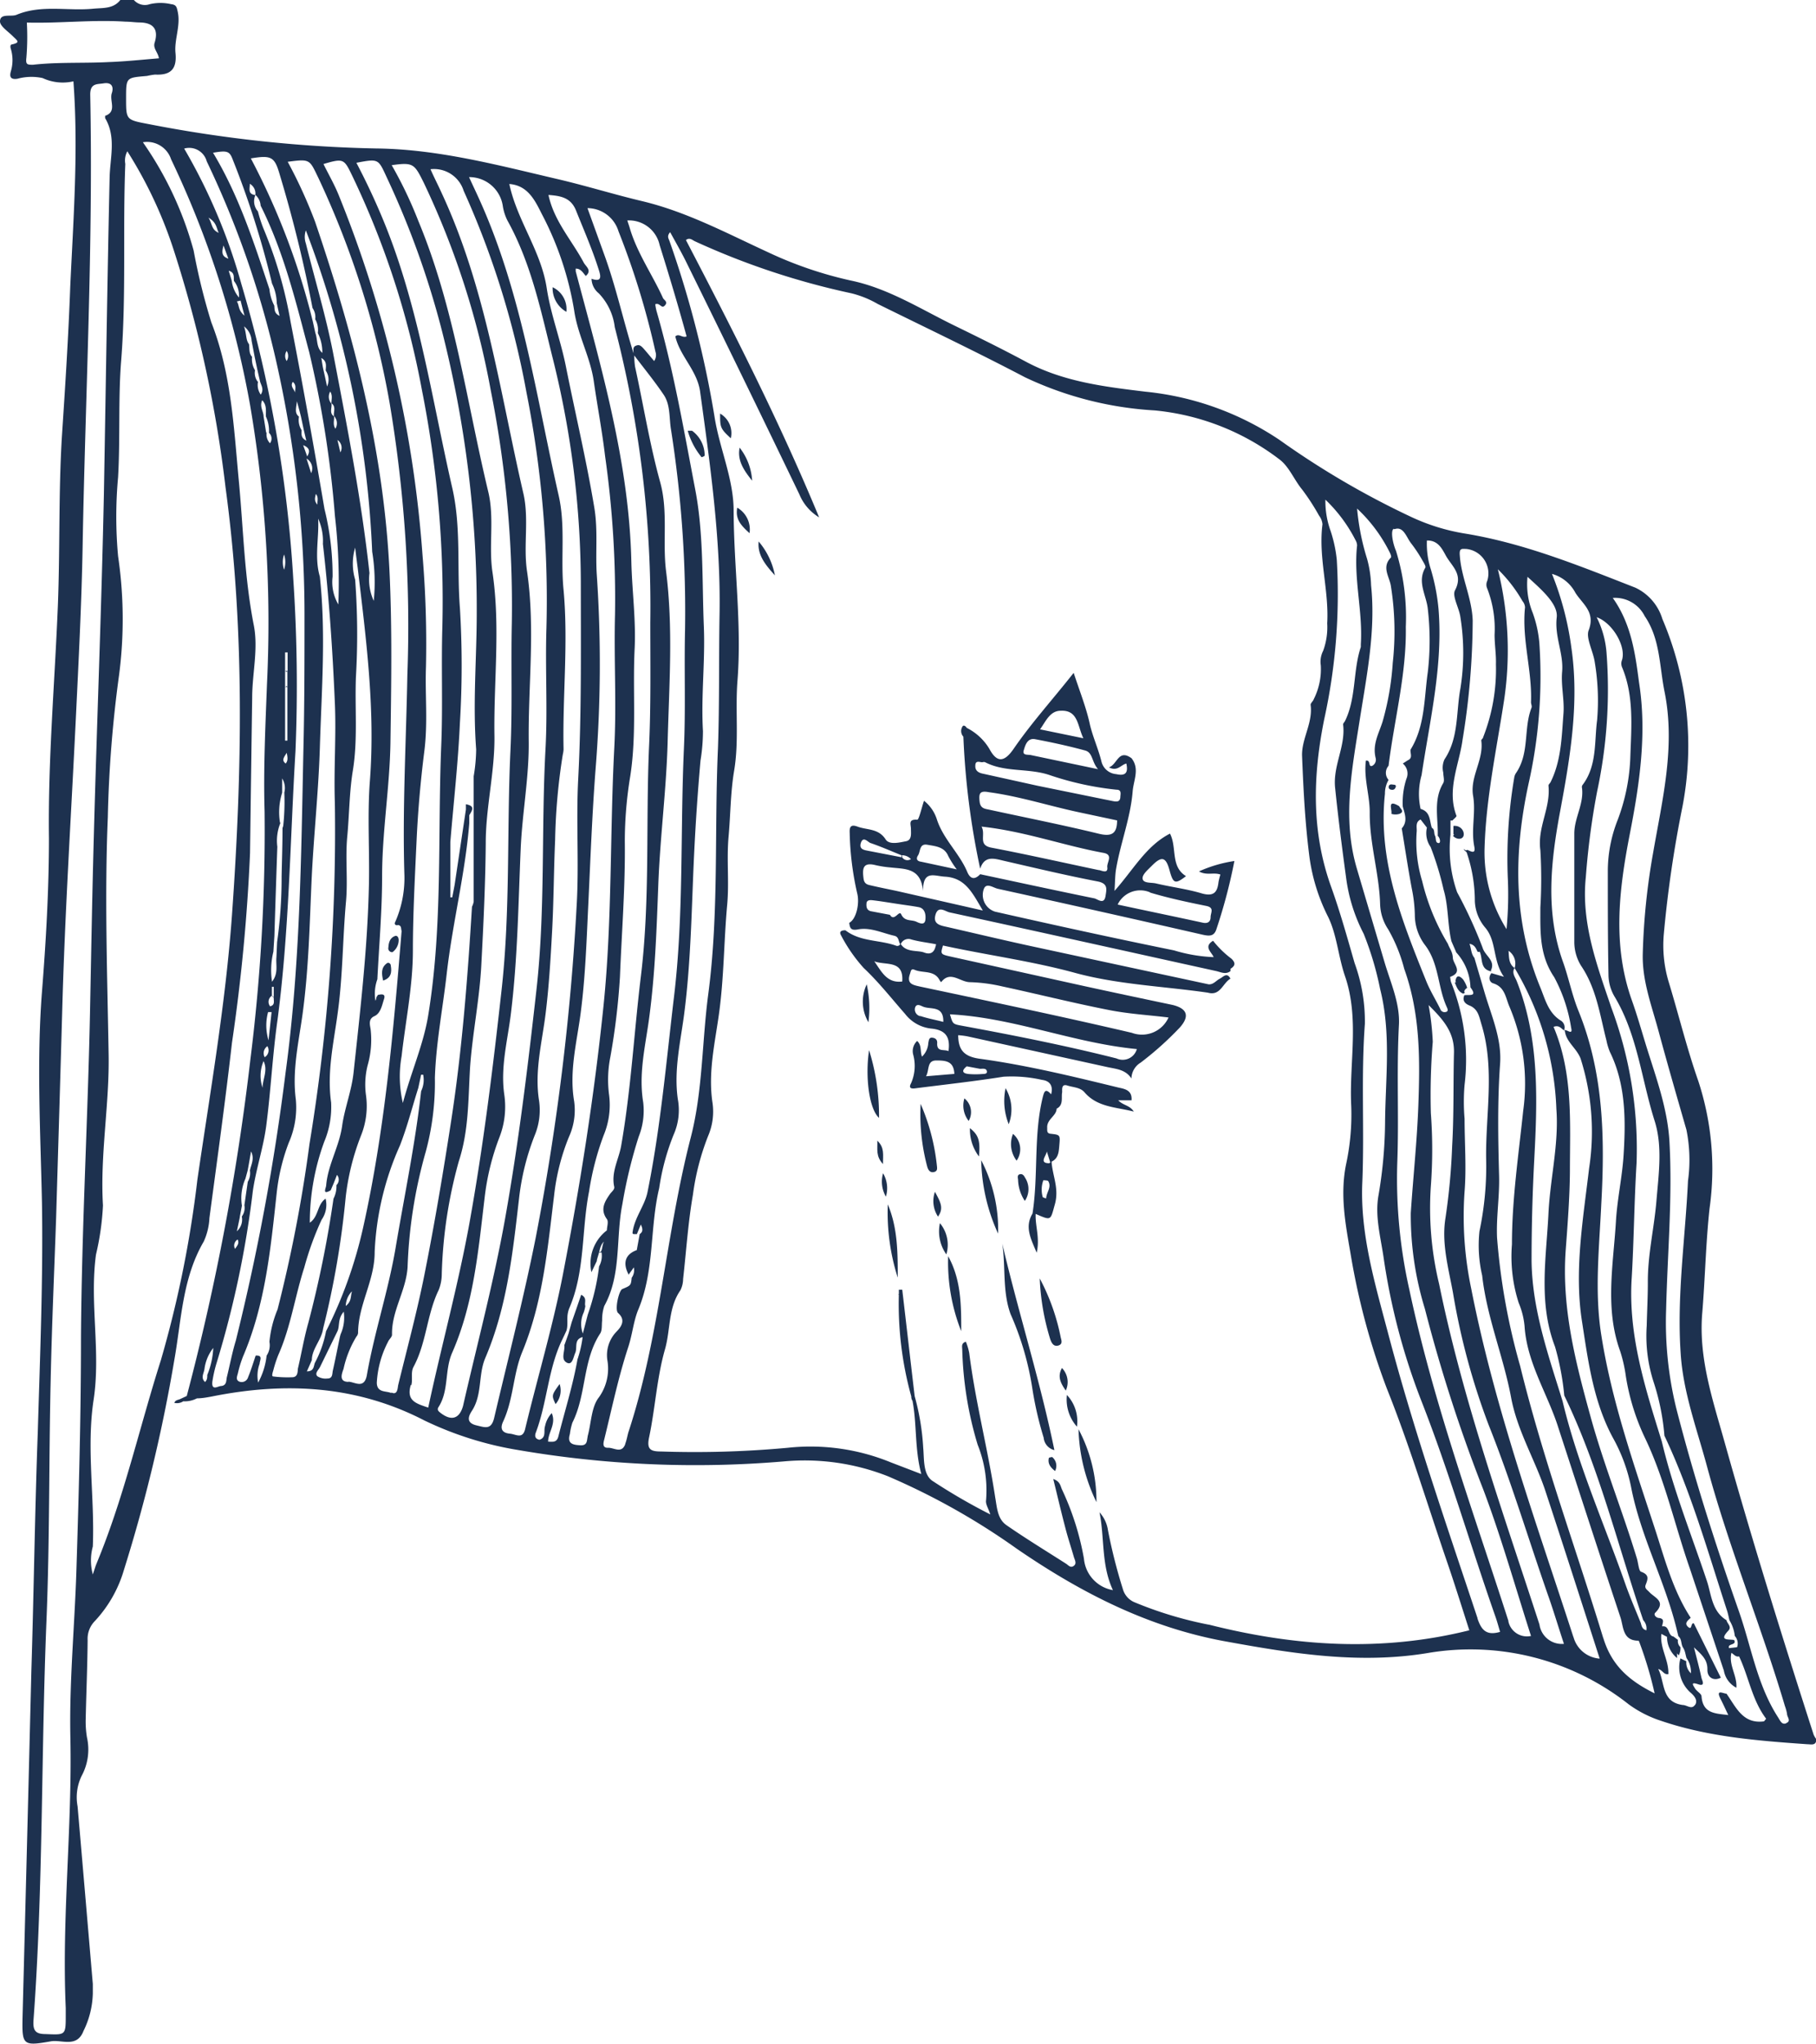 <svg xmlns="http://www.w3.org/2000/svg" viewBox="0 0 161.02 181.15"><defs><style>.cls-1{fill:#1d314f;}</style></defs><title>Asset 16</title><g id="Layer_2" data-name="Layer 2"><g id="Capa_1" data-name="Capa 1"><path class="cls-1" d="M160.81,153.76c-2.76-8.57-5.44-17.17-7.87-25.84-1.06-3.79-2.36-7.55-2-11.6.25-3.06.31-6.14.64-9.19a25,25,0,0,0-1-11.32c-1-2.85-1.72-5.8-2.6-8.7a11.26,11.26,0,0,1-.45-4.36,103.72,103.72,0,0,1,1.65-11.25,28.62,28.62,0,0,0-1.78-16.63A4.51,4.51,0,0,0,145,52.09c-4.94-1.93-9.85-3.94-15.13-4.8a18,18,0,0,1-4.66-1.43A75.14,75.14,0,0,1,113.46,39a25.93,25.93,0,0,0-11.89-4.28c-3.64-.44-7.29-.88-10.61-2.66-2.07-1.11-4.18-2.15-6.29-3.18-3-1.46-5.86-3.3-9.17-4a34.76,34.76,0,0,1-7.44-2.54c-3.65-1.68-7.2-3.58-11.16-4.52-2.48-.59-4.92-1.35-7.4-1.93-5.32-1.24-10.64-2.67-16.13-2.73A116.79,116.79,0,0,1,13.18,11c-2-.38-2-.37-2-2.27s0-1.83,1.86-2a6.2,6.2,0,0,1,.71-.12c1.36.07,1.95-.46,1.81-1.91-.12-1.2.47-2.4.2-3.65-.09-.4-.11-.63-.59-.68a4.16,4.16,0,0,0-1.89,0A1.3,1.3,0,0,1,11.87,0h-1.2c-.62.79-1.51.69-2.38.77C6,1,3.68.39,1.47,1.31,1,1.52,0,1.14,0,1.9c0,.42.72.89,1.14,1.31s.69.55-.08.73c-.15,0-.16.21-.1.39a3.46,3.46,0,0,1,0,2c-.14.5,0,.74.59.65a4.71,4.71,0,0,1,2.23-.06,4.22,4.22,0,0,0,2.73.29c.45,6.07,0,12.12-.28,18.16-.16,4.39-.44,8.77-.73,13.15-.32,5.05-.17,10.14-.37,15.2-.28,6.86-.88,13.7-.79,20.57,0,4.56-.26,9.1-.62,13.64-.48,6.22-.13,12.45,0,18.67.11,6.79-.17,13.57-.37,20.36C3.09,134,3,141.08,2.78,148.14Q2.4,163.47,2,178.79c-.05,2.48,0,2.6,2.53,2.15.94-.16,2.29.6,2.87-.91a7.91,7.91,0,0,0,.83-3.33c0-.28,0-.56,0-.84Q7.56,168,6.88,160.12a4.36,4.36,0,0,1,.35-2.69A4.91,4.91,0,0,0,7.71,154a8.53,8.53,0,0,1-.11-1.67c.05-2.31.15-4.62.17-6.94a2.24,2.24,0,0,1,.64-1.7A11.28,11.28,0,0,0,11,139.12a139.31,139.31,0,0,0,4.46-18.59c.63-3.55.71-7.24,2.61-10.49a5.68,5.68,0,0,0,.5-2.08c.69-5.18,1.41-10.35,2-15.54a162.92,162.92,0,0,0,1.6-16.8q.09-6.89.19-13.77c0-2.16.56-4.33.14-6.45-.83-4.22-.92-8.49-1.32-12.74-.45-4.76-.66-9.54-2.44-14.08a55.34,55.34,0,0,1-1.57-6.37,30.89,30.89,0,0,0-4.5-9.6,2.24,2.24,0,0,1,2.5,1.51,85.22,85.22,0,0,1,7,21.76,114.45,114.45,0,0,1,1.5,24.81c-.14,3.74-.32,7.5-.21,11.23a162.81,162.81,0,0,1-1.26,22,212.67,212.67,0,0,1-5.64,29.82L16,124c-.19.1-.45.08-.54.35a1,1,0,0,0,.79-.14h0a2.33,2.33,0,0,0,1.21-.26c.43,0,.87-.08,1.3-.16,6.51-1.31,12.83-1,18.87,2.12A30.47,30.47,0,0,0,46,128.54a92.87,92.87,0,0,0,23.49,1,20.14,20.14,0,0,1,9.25,1.32,61.4,61.4,0,0,1,11.43,6.43c5.72,3.92,11.72,7,18.64,8.23,5.93,1.08,11.8,2,17.81,1a22.62,22.62,0,0,1,17.79,4.55,10.17,10.17,0,0,0,2.86,1.46c4.2,1.43,8.58,1.77,13,2.08.32,0,.77.15.78-.44A2.35,2.35,0,0,1,160.81,153.76ZM2.93,5.74c-.5,0-.67,0-.59-.63A22.41,22.41,0,0,0,2.38,2c2.91.08,5.83-.27,8.75-.08.4,0,.79.06,1.19.07,1.21,0,1.78.54,1.39,1.8-.16.51.31.86.38,1.38-1.5.12-2.95.28-4.41.33C7.43,5.62,5.17,5.49,2.93,5.74ZM7.18,118.61c0,6.91-.19,13.81-.41,20.72-.16,4.88-.63,9.76-.53,14.66.17,8-.77,16-.41,24,0,.2,0,.4,0,.6,0,1.84,0,1.78-1.79,1.71-.9,0-1.13-.32-1.07-1.22.87-11.79.67-23.61,1.15-35.42.29-7.05.21-14.12.37-21.19.11-5.22.35-10.44.49-14.64.2-6.69.37-12.36.53-18,.23-8.7.79-17.38,1.21-26.06.25-5.18.52-10.36.61-15.55C7.57,35,8.27,21.68,8,8.38c0-1.05.64-.89,1.24-1,.76-.09.83.43.67.89-.22.67.49,1.62-.59,2,0,0,0,.15,0,.2,1,1.67.44,3.51.4,5.25-.21,9.38-.34,18.76-.51,28.14C9,54,8.59,64,8.32,74.09c-.14,5.06-.23,10.13-.33,15.2C7.8,99.07,7.24,108.83,7.18,118.61Zm8.28-96.27A110.31,110.31,0,0,1,20,43.22c1.71,12.59,1.47,25.22.57,37.87C20,89,18.64,96.76,17.5,104.58a98.35,98.35,0,0,1-3.24,16c-1.8,5.65-3.11,11.46-5.29,17-.16.41-.33.81-.49,1.22l-.25.76a4.74,4.74,0,0,1,0-2.48c.18-4.35-.58-8.72.07-13s-.37-8.58.21-12.87a23.73,23.73,0,0,0,.62-4.36c-.27-4.52.59-9,.5-13.47-.12-7-.36-14-.07-20.94a109.55,109.55,0,0,1,1-12.62,38.24,38.24,0,0,0-.09-10.52,38.49,38.49,0,0,1,0-7c.2-3.47,0-7,.28-10.41.45-5.79.13-11.58.36-17.36a1.72,1.72,0,0,1,.18-1.12A38.46,38.46,0,0,1,15.46,22.34ZM143.81,58.53a.83.83,0,0,0,0,.58c1.08,2.54.84,5.3.75,7.9a17.37,17.37,0,0,1-1.11,5.63,12.43,12.43,0,0,0-.89,4.46c0,3.12,0,6.24.06,9.37a3.86,3.86,0,0,0,.51,1.82c2.06,3.41,2.41,7.37,3.58,11.06.72,2.26.36,4.71.16,7.11s-.78,4.79-.76,7.23c0,1.27-.07,2.55-.1,3.83a13.24,13.24,0,0,0,.64,5.07,20.57,20.57,0,0,1,.93,4.67h0c2.37,5,3.86,10.32,5.57,15.56.08.26.13.54.2.81a3.38,3.38,0,0,1,.47,1.38,1,1,0,0,1,.2,1l-.71.08h0c-.17-.44.71-.22.45-.72-.47-.09-1.4.11-.51-.83.33-.36-.11-.62-.17-.93-1.3-.78-1.34-2.29-1.73-3.46-1.37-4.11-3-8.14-4-12.37-1.47-4.73-3-9.45-2.67-14.51.2-3.38.22-6.77.43-10.16a35.86,35.86,0,0,0-2.25-13.83c-1.26-3.72-2.67-7.45-2.25-11.52a67.09,67.09,0,0,1,1-7.59,43.09,43.09,0,0,0,.84-12.26,8.42,8.42,0,0,0-.88-3.2C143,55.21,144.22,57.35,143.81,58.53Zm-8.37-7.4c1.25,1.14,2.73,2.41,2.59,3.6-.2,1.72.62,3.18.48,4.81-.11,1.23.21,2.49.12,3.69-.16,2.06-.19,4.19-1.15,6.11-.06.1-.19.21-.18.3.2,2-1,3.69-.72,5.72a43.17,43.17,0,0,1,0,5.09c0,2.09-.11,4.2,1.23,6.17a14,14,0,0,1,1.5,4.49c.18.72-.42.08-.63.22a.71.71,0,0,0-.33-.89c-1.11-.72-1.36-1.94-1.81-3-2.39-5.88-2.33-11.88-1-18A43.25,43.25,0,0,0,136.49,57a10.38,10.38,0,0,0-.59-2.68A6.73,6.73,0,0,1,135.44,51.13Zm2.44,68.24a23.67,23.67,0,0,1,.82,4.33c3.09,6.37,4.73,13.25,7,19.91a1.07,1.07,0,0,1,.28.9c-.38-.09-.42-.39-.5-.66-.46-1.14-.95-2.27-1.36-3.43-1.89-5.39-4.24-10.63-5.57-16.22-1.26-4.07-2.7-8.13-2.75-12.44,0-3,.08-6,.24-9,.28-5.33.47-10.7-1.57-15.83-.14-.33-.44-.7-.18-1.13h0c-.5-.35-.49-.87-.53-1.52a1.36,1.36,0,0,1,.54,1.53A26.2,26.2,0,0,1,138,98.31c.23,3.1-.55,6.15-.7,9.22C137.11,111.47,136.38,115.47,137.88,119.37ZM135,53.29a.93.93,0,0,1,.22.54c-.3,2.84.64,5.59.53,8.42,0,.15.1.34.05.47-.73,1.86-.16,4-1.37,5.79a1,1,0,0,0-.17.44,42.76,42.76,0,0,0-.57,8.82,32.06,32.06,0,0,1-.11,4.59,12.86,12.86,0,0,1-1.95-7.12c.12-4.44,1.06-8.78,1.73-13.15a29.84,29.84,0,0,0-.55-11.63A12.8,12.8,0,0,1,135,53.29Zm-8.43-5.38c.9,0,1.26.67,1.58,1.25.51,1,1.64,1.69.86,3.17-.27.52.37,1.55.48,2.38a20,20,0,0,1,0,6.32c-.39,2.08-.13,4.37-1.41,6.28a1.79,1.79,0,0,0-.11,1.17c0,.31.13.7,0,.93-.9,1.5-.44,3.11-.49,4.68.22.2.27.62.1.64-.35,0-.22-.42-.34-.65s0-.56-.28-.7c-.22-.62-.1-1.42-1-1.68a6.13,6.13,0,0,1,.09-3c.73-4.89,1.91-9.72,1.5-14.72a18,18,0,0,0-.68-3.51A7.26,7.26,0,0,1,126.52,47.91Zm-2.93-1c.81-.3,1.06.72,1.48,1.25a12.37,12.37,0,0,1,1,1.51c.12.21.33.53.26.65-.75,1.27.1,2.45.22,3.66a24.34,24.34,0,0,1,0,5.59c-.33,2.29-.23,4.77-1.53,6.88-.05.32.23.73-.24.94l-.45.29a1.15,1.15,0,0,1,.32,1.36,6.81,6.81,0,0,0-.32,2.45c.18.66.46,1.32-.09,1.94.29,1.77.56,3.56.89,5.33a13,13,0,0,1,.27,2.34,4.43,4.43,0,0,0,.91,2.68c1.24,1.63,1.11,3.71,1.92,5.48.07.16.19.4-.12.45a.4.4,0,0,1-.46-.28c-.4-.82-.89-1.6-1.23-2.44-2.15-5.34-4.31-10.67-3.67-16.63a2.4,2.4,0,0,1,.32-1.23.94.94,0,0,1,0-1.25c.51-4.11,1.6-8.15,1.53-12.33a19.86,19.86,0,0,0-.87-6.72C123.49,48.16,123.27,47,123.59,46.87ZM54.84,20.5a70.18,70.18,0,0,1,3.28,10.69A.91.91,0,0,1,58,32c-.31-.36-.6-.72-.9-1.06s-.44-.41-.73-.29-.19.41-.2.65c-.91-2.91-1.56-5.91-2.61-8.78l-1.47-4.07A2.89,2.89,0,0,1,54.84,20.5ZM31.26,15.64a75.56,75.56,0,0,1,6.15,18.93,95.87,95.87,0,0,1,1.81,21.07c-.1,3.5.05,7-.1,10.52-.32,7.93.14,15.9-1.14,23.77-.41,2.6-1.5,5-2.26,7.84a10.28,10.28,0,0,1-.11-4.15c.35-3.12,1-6.22,1-9.38s.18-6.54.33-9.79c.12-2.59.35-5.22.68-7.83s.06-5,.15-7.53a94,94,0,0,0-.31-9.93,105,105,0,0,0-7.37-31.72c-.39-1-.93-1.93-1.41-2.9C30.5,14,30.51,14.09,31.26,15.64Zm-6.45-.14a116.7,116.7,0,0,1,2.9,11.8,1.44,1.44,0,0,1,.24,1,1.92,1.92,0,0,1,.23,1.22,3.82,3.82,0,0,1,.4,1.76c-.55-.47-.4-1.18-.62-1.77l-.22-1-.24-.95a63.37,63.37,0,0,0-5.26-13.52C24.07,13.74,24.35,13.89,24.81,15.5Zm8.33,37.76a4.53,4.53,0,0,1-.38-2.46c-.72-6.59-2-13.09-3.24-19.59-.64-3.25-1.6-6.42-2.4-9.63a1.77,1.77,0,0,1,0-1.16A90.56,90.56,0,0,1,33,48.9,16.75,16.75,0,0,1,33.14,53.26Zm-4.37-8.15c-.94-5.53-1.92-11-3-16.56a38.12,38.12,0,0,0-2.43-8.34,12.57,12.57,0,0,1-.47-1.47,1.37,1.37,0,0,1-.22-1.46,1.39,1.39,0,0,1,.46.95c2.07,4.13,3.14,8.59,4.31,13A95,95,0,0,1,29.7,45.76,51,51,0,0,1,30,53.58a3.91,3.91,0,0,1-.51-2.46A24.62,24.62,0,0,0,28.77,45.11Zm-.63-.38c-.31-.36-.21-.61-.13-.95C28.26,44.12,28.13,44.37,28.14,44.73Zm-1.63-7.8c-.39-.3-.27-.68-.18-1.36.17.65.27,1,.36,1.38l.25,1.18c.07.28.13.56.22.93-.51-.25-.42-.61-.42-.93A1.69,1.69,0,0,1,26.51,36.93Zm.73,3.53-.36-1C27.52,39.72,27.47,40.06,27.24,40.46Zm.35,1.48-.41-1.29A1,1,0,0,1,27.59,41.94ZM26.17,34.8c-.1-.31-.46-.56-.21-.95C26.32,34.13,26.15,34.49,26.17,34.8ZM25.42,32a.8.8,0,0,1,0-.89A.83.83,0,0,1,25.42,32ZM29,34.26c-.11-.52-.21-1-.31-1.42s-.12-.68-.2-1.11c.53.3.4.73.39,1.12A1.43,1.43,0,0,1,29,34.26Zm.38,1.48v0c.44.3.18.75.23,1.13l0,0h0v0A.94.94,0,0,1,29.74,38c-.25-.38-.09-.74-.12-1.09v0a0,0,0,0,1,0,0c-.45-.29-.17-.75-.23-1.13h0v0a.91.91,0,0,1-.11-1.07c.24.37.09.73.11,1.07ZM29.92,39a.83.83,0,0,1,.26,1.1C30.11,39.82,30.05,39.53,29.92,39ZM22.15,16.29a1,1,0,0,1,.49,1C21.93,17.21,22.17,16.68,22.15,16.29Zm-1.52-2.16a79.73,79.73,0,0,1,3.49,11,4.21,4.21,0,0,1,.42,1.75L24.79,28c-.49-.23-.44-.58-.47-.91a4,4,0,0,1-.43-1.46c-1.38-4.15-2.72-8.31-5-12.09C20.12,13.33,20.35,13.38,20.63,14.13Zm-2.14,5.16c.71.44.68.86.9,1.35C18.74,20.35,18.84,19.89,18.49,19.29Zm1.33,2.47c.2.55.31.86.43,1.17C19.69,22.74,19.63,22.42,19.82,21.76ZM20.28,24c.55.15.43.56.46.9a2.11,2.11,0,0,1,.45,1.47,2.75,2.75,0,0,1-.64-1.48ZM21,26.72l.33-.08c.09.36.18.72.35,1.34C21.09,27.5,21.23,27.05,21,26.72Zm1.84,7.1a1.3,1.3,0,0,1-.23-1,1.9,1.9,0,0,1-.26-1.19c-.3-.32-.21-.74-.27-1.12h0c-.3-.39-.2-.84-.44-1.58a1.77,1.77,0,0,1,.67,1.28l.27,1.42.25,1.19.23,1c.1.35.37.69.06,1.16A1.49,1.49,0,0,1,22.88,33.82Zm.76,4.53-.23-1.43c0-.45-.38-.88-.12-1.44.44.45.3,1,.33,1.45a3,3,0,0,1,.27,1.44.69.69,0,0,1,.09.92A1.12,1.12,0,0,1,23.64,38.35Zm1.23,34.58a5.74,5.74,0,0,1,.19-2.67V69a1.63,1.63,0,0,1,.19,1.25,19.94,19.94,0,0,1-.09,2.89c0,.08-.05.18-.07.27,0,1.42-.05,2.84-.08,4.26a40.84,40.84,0,0,1-.4,5.84l-.06,1.34c-.07.68.2,1.41-.39,2.17a6.86,6.86,0,0,1,.12-2.66l.09-1.4c.08-2.64.17-5.27.26-7.91A4.17,4.17,0,0,1,24.87,72.93Zm.65-13.45c0,.47,0,.94,0,1.41h0v4.76h-.2V60.89h0c0-.47,0-.94,0-1.41V57.83h.22v1.66Zm-.07,7.2c.1.46.14.74-.08,1C24.92,67.37,25.21,67.1,25.45,66.68ZM25.19,50.5a2.05,2.05,0,0,1,0-1.35A2.23,2.23,0,0,1,25.19,50.5ZM24.11,88.26a.24.24,0,0,1,.16.18l-.16-.18v-.79h.16v1c0,.29.12.62-.32.73A.64.64,0,0,1,24.11,88.26Zm-.34,1.45.31,0-.27,2.51A4.54,4.54,0,0,1,23.77,89.71Zm-.08,3a.7.7,0,0,1-.22,1A.74.74,0,0,1,23.69,92.75Zm-.33,1.33c.42.83-.07,1.58-.08,2.38A3.31,3.31,0,0,1,23.36,94.08Zm-2.1,13.83.19-1a4.26,4.26,0,0,1,.31-2.39l.2-.73c.1-.53.19-1.06.3-1.69.33.67,0,1.17-.1,1.69a1.49,1.49,0,0,1-.19,1h0l-.3,2.08a1.29,1.29,0,0,1-.23,1,1.38,1.38,0,0,1-.44,1.31C21.08,108.78,21.17,108.35,21.26,107.91Zm-.19,2c.18.35-.06.57-.23.83A.62.62,0,0,1,21.07,109.87Zm-2.69,12c0,.21,0,.45-.2.63-.41-.37-.1-.77-.05-1.16a3.83,3.83,0,0,1,.78-1.86A7.17,7.17,0,0,1,18.38,121.87Zm1.73.22c-.06.28,0,.68-.45.76-.24,0-.5.19-.69.12s-.16-.41-.12-.63a11.38,11.38,0,0,1,.35-1.51,87.5,87.5,0,0,0,3.22-15.27c.28-1.92.92-3.8,1.18-5.72.41-3.12.56-6.28,1-9.39,1.05-7.93,1.12-15.92,1.6-23.88A142.41,142.41,0,0,0,26,51.25a115.88,115.88,0,0,0-4.6-26.08,50.5,50.5,0,0,0-5.07-12,1.61,1.61,0,0,1,2,1.13,84,84,0,0,1,6.12,17.55A101.78,101.78,0,0,1,27,54.35c0,4.07,0,8.14-.1,12.2-.2,9.52-.29,19.07-1.58,28.54a201.18,201.18,0,0,1-4.41,23.74C20.58,119.91,20.38,121,20.11,122.09Zm3.53-1.93a6.42,6.42,0,0,1-.75,2.39,3.09,3.09,0,0,1,.13-1.67c0-.28.34-.77-.35-.72-.22.64-.41,1.29-.67,1.91a.59.59,0,0,1-.77.4c-.35-.14-.21-.47-.14-.73a10.55,10.55,0,0,1,.45-1.48c2-4.66,2.46-9.62,3-14.57a17.82,17.82,0,0,1,1.06-4.39,7.72,7.72,0,0,0,.63-3.84c-.34-2.58.26-5.1.6-7.59.53-3.89.62-7.79.79-11.68s.62-7.94.74-11.9c.15-5.05.55-10.12,0-15.18-.5-1.7-.06-3.43-.15-5.14a4.81,4.81,0,0,1,.42,2.24c.54,4.68.86,9.38,1.06,14.08.13,2.94-.1,5.89,0,8.83a170.6,170.6,0,0,1-2.25,30.29,126.39,126.39,0,0,1-2.83,14.66,9.84,9.84,0,0,0-.72,2.87A1.64,1.64,0,0,1,23.64,120.16Zm2.24,1.92a10.08,10.08,0,0,1-1.65-.07c-.17,0-.06-.34,0-.53a10.78,10.78,0,0,1,.44-1.36c1.11-2.49,1.48-5.2,2.31-7.77a26.87,26.87,0,0,1,1.54-4.24,2.29,2.29,0,0,0,.35-1.86c-.76.51-.6,1.58-1.4,2.13a20.86,20.86,0,0,1,1.28-7.18,7.94,7.94,0,0,0,.61-3.48c-.38-2.67.22-5.26.57-7.83.47-3.33.45-6.68.75-10,.17-1.91-.07-3.85.11-5.73s.18-3.91.49-5.82c.46-2.79.17-5.58.28-8.36a64.94,64.94,0,0,0-.07-8.6h0a5,5,0,0,1,0-2.84c.07.61.15,1.22.23,1.83.74,6.24,1.56,12.47,1.08,18.81-.25,3.21,0,6.46-.1,9.69-.14,5.42-.77,10.81-1.35,16.2-.17,1.59-.77,3.1-1,4.63-.24,1.89-1.27,3.5-1.43,5.37,0,.22-.4.9.4.44l.29-.68.27-.69a.67.67,0,0,1-.05.91,2.39,2.39,0,0,1-.26,1.2,97.85,97.85,0,0,1-2.23,11c-.38,1.34-.61,2.72-.93,4.08C26.39,121.65,26.39,122.09,25.88,122.08Zm1.33-.52.44-1c0-1,.87-1.8,1-2.8a77.64,77.64,0,0,0,2-11.63A21.53,21.53,0,0,1,32,100.68,7,7,0,0,0,32.44,97a7,7,0,0,1,.16-2.58,8.21,8.21,0,0,0,.26-3.2c-.06-.38-.22-.9.34-1.15s.68-1,.85-1.51-.25-.44-.57-.36l0,0v.06c-.11.07-.11.2-.13.31l-.06.14a3.76,3.76,0,0,1,.17-1.91c.15-3,.42-6.06.42-9.09,0-4,.68-7.93.74-11.89.07-5.09.16-10.19-.09-15.31C34,39.84,31.35,29.68,27.94,19.66a43.11,43.11,0,0,0-2.43-5.32c2-.26,1.92-.22,2.71,1.41a79,79,0,0,1,6.31,19.87,118.83,118.83,0,0,1,1.59,24.21c-.11,5.94-.45,11.88-.26,17.83A9.68,9.68,0,0,1,35,81.82s0,.15.11.18.14,0,.21,0c.3.06.22.33.29.52-.72,8.81-1.48,17.63-3.41,26.28A39.48,39.48,0,0,1,28.91,118a9.81,9.81,0,0,1-1,2.82C27.8,121.15,27.83,121.55,27.21,121.56Zm4-7.07c-.15.38,0,.84-.55,1.27A1.9,1.9,0,0,1,31.18,114.49Zm-1.07,4c-.21,1-.4,2-.63,3-.06.27,0,.71-.48.7a1.35,1.35,0,0,1-.89-.2c-.26-.27.11-.56.24-.83l1.56-3.2c.19-.48,0-1.07.54-1.69a3.6,3.6,0,0,1-.28,2Zm.77,4c-.87,0-.62-.69-.45-1.15a9.31,9.31,0,0,1,1.14-2.86.59.59,0,0,0,.15-.32c0-2.49,1.48-4.65,1.47-7.18a25.68,25.68,0,0,1,2.24-9.44c.65-1.66,1.09-3.41,1.63-5.11l.25-1.17h0l.18,0a2.3,2.3,0,0,1-.18,1.46c-.52,4.68-1.49,9.29-2.27,13.93-.65,3.81-1.89,7.49-2.55,11.29C32.27,123.14,31.47,122.5,30.88,122.47Zm3.8,1c-.46-.23-1.28,0-1.3-.92a8.85,8.85,0,0,1,1-3.64c.09-.22.35-.41.35-.62-.05-2.11,1.25-3.89,1.38-6a42.47,42.47,0,0,1,1.61-10.22,23.48,23.48,0,0,0,.81-6.55c.1-3.09.7-6.15,1.05-9.23.51-4.48,1.64-8.86,2-13.35,0-.23,0-.47,0-.7h0c.21-.35.47-.71,0-.89a1.41,1.41,0,0,0-.3-.08v.47l-1,6.68-.21,1.1-.17,0v-4.9c.29-3.52.69-7,.85-10.57a84.17,84.17,0,0,0,0-10.17c-.28-3.54.12-7.14-.67-10.61-1.85-8.06-3-16.31-6.22-24-.69-1.65-1.45-3.26-2.29-4.86,2-.38,1.93-.35,2.71,1.33a77.17,77.17,0,0,1,4.88,13.58,99.67,99.67,0,0,1,3.08,25c0,4-.36,8-.05,12.08A15.08,15.08,0,0,1,42,68.81c0,3.71,0,7.41,0,11.12a1.64,1.64,0,0,1-.15.44c-.39,6.37-.88,12.73-1.85,19-.69,4.49-1.45,9-2.33,13.43-.66,3.36-1.56,6.67-2.37,10C35.25,123.15,35.21,123.69,34.68,123.42Zm1.75-.68c.16-.49-.06-1.14.2-1.64,1.16-2.14,1.18-4.65,2.24-6.83a3.83,3.83,0,0,0,.27-1.4,41.23,41.23,0,0,1,1.51-10c.9-2.75.83-5.52,1-8.33.21-3,.85-6.07,1-9.13.19-3.59.36-7.17.39-10.77,0-3.17.82-6.34.77-9.51-.07-4.82.54-9.65-.17-14.46-.36-2.37.19-4.8-.38-7.16-1.93-8.05-3-16.33-6.2-24a36.65,36.65,0,0,0-2.36-4.94c1.92-.26,2-.14,2.85,1.57a73.31,73.31,0,0,1,5.93,18.37,97.71,97.71,0,0,1,1.87,20.71c-.08,3.74.06,7.53-.12,11.24-.33,7,0,14.12-.78,21.16s-1.62,13.87-2.86,20.75c-1,5.49-2.48,10.87-3.65,16.33C36.88,124.4,36,124.17,36.43,122.74ZM39,125.19c-.21-.17-.23-.29-.11-.48.93-1.46.52-3.25,1.2-4.8,1.92-4.37,2.32-9.07,2.88-13.74a21.8,21.8,0,0,1,1.34-5.43A7.46,7.46,0,0,0,44.71,97c-.35-2.46.32-4.85.6-7.24.59-4.84.65-9.7.86-14.56.14-3.17.75-6.34.71-9.5-.05-5,.59-10.05-.15-15.07-.34-2.28.2-4.64-.33-6.92-2.08-9-3.3-18.13-7.23-26.58-.31-.69-.66-1.36-1-2.13a2.75,2.75,0,0,1,2.94,1.91,76.85,76.85,0,0,1,5.57,17.87,94.73,94.73,0,0,1,1.77,20.94c-.11,3.54.11,7.13-.08,10.65-.39,7.13,0,14.28-.81,21.41-.76,6.79-1.58,13.55-2.78,20.27-1,5.58-2.45,11-3.72,16.56C40.74,125.78,40,126,39,125.19Zm3.31,1.17c-1-.21-.8-.79-.47-1.3.94-1.44.55-3.19,1.19-4.69,1.94-4.54,2.44-9.37,3-14.2a21.87,21.87,0,0,1,1.38-5.53,5.84,5.84,0,0,0,.39-3.06c-.43-2.66.28-5.25.59-7.83.29-2.38.43-4.76.56-7.14.15-2.7.15-5.43.27-8.12a54.06,54.06,0,0,1,.68-7.6,2.54,2.54,0,0,0,.07-.47c-.1-4.71.43-9.43,0-14.13-.28-2.79.19-5.61-.43-8.35-2-8.81-3.24-17.83-7-26.18-.29-.65-.6-1.29-.95-2.06a3,3,0,0,1,3,2.61A4.34,4.34,0,0,0,45,19.56c2.15,3.88,3,8.19,4.07,12.44a82.69,82.69,0,0,1,2.43,19.66c0,5.79.07,11.57-.23,17.36-.2,3.74.08,7.52-.14,11.26a215.86,215.86,0,0,1-3.63,29.43c-1.07,5.36-2.43,10.64-3.69,16C43.55,126.76,43,126.52,42.3,126.36Zm2.9.72c-.73-.07-.88-.47-.6-1.07.93-2,.88-4.19,1.69-6.16,1.84-4.45,2.25-9.16,2.83-13.87a19.3,19.3,0,0,1,1.31-5.19,5.72,5.72,0,0,0,.47-3.16c-.45-2.63.22-5.18.56-7.71.44-3.3.54-6.6.7-9.9.19-4,.34-8,.65-12a115.81,115.81,0,0,0,.1-17c-.14-2,.11-4-.22-6C52,40.81,51,36.61,50.16,32.4c-.47-2.31-1.33-4.54-1.68-6.84-.5-3.32-2.63-6-3.32-9.25,1.63.12,2.27,1.44,2.87,2.64a28.07,28.07,0,0,1,2.88,8.57c.32,2.21,1.43,4.12,1.74,6.28s.74,4.41,1,6.62a89.64,89.64,0,0,1,.88,14.09c-.1,3.91.14,7.83-.06,11.73-.4,7.61-.18,15.23-.95,22.84-.83,8.07-2.09,16.06-3.63,24-.89,4.53-2.22,9-3.3,13.47C46.38,127.65,45.76,127.12,45.2,127.08Zm3.39.71c0-.84.74-1.58.32-2.53a2.35,2.35,0,0,0-.59,1.15c-.15.41.14,1-.49,1.21-.36-.06-.45-.3-.34-.61,1-2.63,1.08-5.5,2.26-8.07.16-.33.31-.65.47-1,.16-.53,0-1.09.14-1.63a1.81,1.81,0,0,1,.09-.31c1.44-3.32,1.09-6.94,1.77-10.38a24.75,24.75,0,0,1,1.3-5A7,7,0,0,0,54,97a10.27,10.27,0,0,1,.12-3.32,61,61,0,0,0,.85-7.11c.16-4,.48-8,.43-12a35.69,35.69,0,0,1,.49-5.81c.57-3.73.2-7.48.38-11.22.13-2.59-.23-5.17-.29-7.76-.2-8.86-2.69-17.26-4.93-25.72a2.36,2.36,0,0,1,0-.25c.47,0,.64.38.89.65.58-.49,0-.84-.18-1.18-1.07-2-2.63-3.67-3.13-6,1.07.08,2,.22,2.46,1.42.69,1.72,1.44,3.43,2,5.21.17.53.33,1.14-.64.8A1.71,1.71,0,0,0,53.09,26,5.22,5.22,0,0,1,54.51,29a98.33,98.33,0,0,1,3.15,26.18c0,3.67.06,7.36-.11,11-.3,6.77.1,13.56-.72,20.32-.61,5-.88,10.1-1.76,15.1-.22,1.19-.89,2.3-.61,3.59.06.25-.24.45-.39.67-.45.65-.88,1.35-.26,2.2.17.23,0,.69,0,1h0a3.69,3.69,0,0,0-1.37,3.71l.48-1,0-.07c.06-.22.13-.44.19-.65s.13-.73.45-1h0c-.17.27-.12.63-.29.91-.06,0-.11,0-.15.06l.1,0h.12a1.93,1.93,0,0,1-.22,1.23,20,20,0,0,1-1,4.27c-.15.56-.29,1.12-.44,1.68a2.42,2.42,0,0,1,.08-1.87,3.53,3.53,0,0,0,.14-.56c-.11-.3.2-.72-.37-1-.28.83-.56,1.63-.84,2.43h0v0l-.28,1-.3.85-.07.18c.07.55-.38,1.3.27,1.58.46.18.53-.53.7-.9,0,0,0,0,0,0,.2-.47-.14-1.19.65-1.39a9.82,9.82,0,0,1-.39,1.77.7.7,0,0,1-.06.17c-.41,2.34-1.13,4.6-1.71,6.9C49.35,127.88,49,127.8,48.59,127.79Zm3.51-.46c-.09.34,0,.82-.66.78s-1.18-.13-.92-1a5.57,5.57,0,0,1,.22-1c1.26-2.5.89-5.49,2.46-7.9.2-.29.13-.77.18-1.16a3.84,3.84,0,0,1,.19-1.29c1.55-2.81,1-6,1.6-9a43,43,0,0,1,1.45-6,6.24,6.24,0,0,0,.4-3.06c-.42-2.55.2-5,.53-7.47.53-3.94.66-7.87.81-11.81.16-4.25.72-8.48.83-12.72.13-5,.5-10-.14-15.06-.33-2.6.19-5.28-.51-7.85-.94-3.39-1.49-6.86-2.24-10.28a6.77,6.77,0,0,1-.07-1c.87,1.15,1.79,2.27,2.6,3.47.6.88.49,2,.64,3a103.72,103.72,0,0,1,1.26,17.88c-.08,3.5.06,7-.1,10.51-.33,7.32,0,14.67-.88,22-.69,5.79-1.19,11.6-2.35,17.31-.24,1.16-1.09,2.18-1.3,3.41-.05.31-.06.31.36.3l.35-.85c.18.38.21.64-.1.85l-.26,1.42c-1,.36-1.28,1.12-.72,2.17l.19-.26.27-.38a1.15,1.15,0,0,1-.19.92c-.07.68-.07.68-.83,1-.31.13-.69,1.84-.38,2.12.74.65.24,1.27-.13,1.65a3,3,0,0,0-.82,2.52,4.37,4.37,0,0,1-.74,3.3C52.42,124.72,52.43,126.14,52.1,127.33Zm3.33.68c-.33.87-1,.3-1.53.32s-.41-.44-.33-.75c.67-2.72,1.24-5.47,2.11-8.13.38-1.13.48-2.36.91-3.38,1.45-3.48,1-7.22,1.85-10.76a20.67,20.67,0,0,1,1.27-4.71,5.36,5.36,0,0,0,.38-3.17c-.37-2.59.25-5.11.57-7.6.61-4.73.65-9.46.88-14.2.13-2.73.32-5.47.56-8.2a16.44,16.44,0,0,0,.22-2.62c-.18-3.07.2-6.14.08-9.21-.17-4.14,0-8.36-.8-12.39-1-5.23-1.91-10.51-3.4-15.65a4.77,4.77,0,0,1-.11-.59c.41-.17.54.43.84.12s0-.45-.14-.64c-.93-2.06-2.26-3.94-2.93-6.13-.07-.26-.16-.5-.25-.78a2.78,2.78,0,0,1,2.87,2.19c.84,2.68,1.65,5.38,2.39,8.09-.41.16-.67-.3-1,0,.41,1.77,1.94,3,2.2,4.91.9,6.56,1.84,13.1,1.72,19.76-.07,3.94,0,7.91-.14,11.84-.33,7.28.1,14.6-.87,21.87-.55,4.19-.48,8.49-1.53,12.58-2.24,8.66-2.74,17.67-5.55,26.2C55.62,127.31,55.56,127.67,55.43,128Zm51.73,16a34.12,34.12,0,0,1-6.61-2,1.79,1.79,0,0,1-1-1.16,47.31,47.31,0,0,1-1.32-5.21,3,3,0,0,0-.75-1.59c.46,2.27.14,4.65,1.19,6.9a3.11,3.11,0,0,1-2.57-2.79A24.19,24.19,0,0,0,94.15,132c-.13-.32-.17-.7-.76-.9.38,1.54.72,3,1.09,4.4.22.85.5,1.68.74,2.52.08.26.27.56,0,.77s-.45,0-.66-.16c-1.78-1.14-3.59-2.24-5.32-3.44-.81-.56-.84-1.59-1-2.48-.65-4.28-1.76-8.48-2.3-12.78a5.1,5.1,0,0,0-.3-1c-.42.13-.33.43-.32.7a31.82,31.82,0,0,0,1.37,8.44,10.87,10.87,0,0,1,.74,4.93c-.05.34.22.73.38,1.24a52.34,52.34,0,0,1-5.17-3c-.8-.59-.69-1.89-.78-2.9a21.58,21.58,0,0,0-.76-4.59c-.37-3.14-.73-6.29-1.1-9.43l-.3,0c0,.12,0,.25,0,.37s-.09.12,0,0h0a30.7,30.7,0,0,0,1.1,9.09.65.65,0,0,0,.11.39c.4,2.1.18,4.26.78,6.49L79,129.63a18.79,18.79,0,0,0-9.14-1.3,89.75,89.75,0,0,1-11.24.33c-.94,0-1.3-.18-1.06-1.28.54-2.58.68-5.25,1.4-7.77.5-1.73.27-3.66,1.37-5.24a2.31,2.31,0,0,0,.24-1c.28-2.49.44-5,.87-7.47a22,22,0,0,1,1.34-5.19,5.47,5.47,0,0,0,.4-2.93c-.41-2.67.2-5.27.56-7.84.46-3.25.44-6.52.74-9.77.18-2-.06-4,.12-6s.17-3.91.49-5.83c.45-2.66.09-5.33.3-8,.39-5-.32-10-.34-15.07,0-2.82-1.25-5.51-1.69-8.3a91.06,91.06,0,0,0-4-15.61c-.07-.21-.26-.42.06-.78.55,1,1.09,1.94,1.56,2.92q5,10.14,9.89,20.3a4.3,4.3,0,0,0,1.76,2.06C69.09,37.31,65,29.3,60.82,21.28c.32-.26.57,0,.78.1A66.78,66.78,0,0,0,75.5,26a8.91,8.91,0,0,1,2.32.94c4.36,2.15,8.75,4.24,13.06,6.5a31,31,0,0,0,11.51,2.94,21.59,21.59,0,0,1,11.08,4.36c.84.64,1.28,1.8,2,2.67a19.67,19.67,0,0,1,1.49,2.3,1.46,1.46,0,0,1,.3.76c-.38,2.95.59,5.83.42,8.78a6.09,6.09,0,0,1-.36,2.44,2.12,2.12,0,0,0-.21,1.28,5.9,5.9,0,0,1-.62,3c-.06.19-.3.36-.28.52.21,1.59-.81,3-.76,4.51.12,3,.27,6,.66,9a16.64,16.64,0,0,0,1.64,5.25c.79,1.61.91,3.53,1.5,5.25,1.31,3.8.37,7.69.56,11.53a20.85,20.85,0,0,1-.46,5.19c-.54,2.68-.06,5.25.39,7.84a62.36,62.36,0,0,0,3.22,12c2,5,3.53,10.06,5.25,15.1.74,2.14,1.41,4.3,2.07,6.35C122.49,146.45,114.81,145.94,107.16,144Zm23.84-.57c-2.79-8.39-5.69-16.74-7.94-25.29-1.15-4.35-2.47-8.75-2.28-13.28.2-4.71-.12-9.42.23-14.12a15.1,15.1,0,0,0-.91-5.38c-.65-2.26-1.28-4.52-2.07-6.73-1.77-4.9-1.64-9.84-.63-14.86a51.72,51.72,0,0,0,1.12-14.15,11.89,11.89,0,0,0-.55-2.57,7.73,7.73,0,0,1-.46-2.77,13.29,13.29,0,0,1,2.67,3.59,1,1,0,0,1,.14.46c-.33,2.94.52,5.84.33,8.77,0,.08,0,.17,0,.24-.71,2.13-.39,4.49-1.4,6.56-.06.11-.18.22-.17.31.24,1.92-.91,3.63-.71,5.6.28,2.73.63,5.44,1,8.16a14.87,14.87,0,0,0,1.53,4.78,27.47,27.47,0,0,1,1.46,4.9c1,3.92.47,7.94.44,11.9a39.62,39.62,0,0,1-.58,6.38c-.33,1.83.17,3.65.44,5.46A57.8,57.8,0,0,0,126,124.1c2.48,6.31,4.35,12.8,6.59,19.18.16.45.28.91.42,1.37C131.8,145,131.35,144.5,131,143.45Zm2.74.25c-3.13-9.74-6.66-19.35-8.79-29.39a44.78,44.78,0,0,1-1.07-11.13c.16-4.1-.07-8.21.15-12.32.1-1.92-.74-3.74-1.28-5.57q-1.22-4.12-2.44-8.25c-1.33-4.45-.44-8.85.25-13.26.62-3.94,1.42-7.86,1-11.89a9.84,9.84,0,0,0-.36-2.36,21.17,21.17,0,0,1-.88-4.44,13.49,13.49,0,0,1,2.9,3.9c.07.13.16.38.1.44-.86.86-.11,1.72,0,2.55a25.43,25.43,0,0,1,.16,6.8,24.44,24.44,0,0,1-.9,5.19c-.33,1.06-.91,2-.62,3.21a.61.61,0,0,1-.31.72c-.37.12-.09-.54-.55-.47-.21,1.59.37,3.13.34,4.7,0,2.72.84,5.33.92,8a4.23,4.23,0,0,0,.72,2.26,14.14,14.14,0,0,1,1.42,3.5c1.43,4,1.4,8,1.25,12.14-.12,3.18-.46,6.33-.67,9.5a28.26,28.26,0,0,0,1.25,8.49,138.41,138.41,0,0,0,5.17,16c1.6,4.23,2.83,8.61,4.24,13A1.68,1.68,0,0,1,133.74,143.7Zm2.76.34c-3.25-10-6.8-19.9-8.91-30.23a28.64,28.64,0,0,1-.73-8.67,43.52,43.52,0,0,0,0-6.46,58,58,0,0,1,.17-6.33,23.81,23.81,0,0,0-.37-3.25c1.28,1.27,2.29,2.39,2.25,4.21-.07,2.75,0,5.52-.16,8.25a57.48,57.48,0,0,1-.59,6.39c-.37,2.25.26,4.45.66,6.64A61.37,61.37,0,0,0,132,126.32c2,5,3.55,10.21,5.34,15.31.46,1.32.86,2.66,1.33,4.08A2,2,0,0,1,136.5,144Zm3,1.08c-3.32-10.23-7-20.36-9.07-30.93a31.07,31.07,0,0,1-.58-8.56c.17-2.14,0-4.31,0-6.46a17.53,17.53,0,0,1,0-3,18.47,18.47,0,0,0-1.21-9.13,3.56,3.56,0,0,1-.07-.44c1.19-.42.27-1.12.24-1.69s-.3-.83-.44-1.24a19.53,19.53,0,0,1-2.28-5.56,12,12,0,0,1-.49-4.34c.05-.38-.16-.88.35-1.12l.56.72a2.15,2.15,0,0,0,.33,1.72A27.16,27.16,0,0,1,128,78.86c.44,1.49.34,3.06.69,4.56.14.33.29.66.43,1a4.82,4.82,0,0,1,1.26,3.1c.67.88-.15.62-.54.7-.2.48.06.75.46.91.78.32.85,1,1.07,1.71,1.18,3.89.36,7.86.4,11.78a27.87,27.87,0,0,1-.59,6.52,11.8,11.8,0,0,0,.24,3.92c.41,3.7,1.88,7.16,2.56,10.79.54,2.92,2.06,5.42,3,8.17,1.63,4.94,3.22,9.9,4.86,15A2.6,2.6,0,0,1,139.52,145.12Zm2.64.07c-2.44-8-5.36-15.92-7.36-24.09a57.69,57.69,0,0,1-2.05-11.38c-.08-1.84.23-3.65.18-5.49-.09-3.31-.15-6.62.09-9.93.16-2.23-.79-4.29-1.4-6.39-.29-1-.59-2-.88-3-.29-.34-.27-.78-.43-1.24.46.08.57.41.71.7a.27.27,0,0,0,.19,0c.29.6,0,1.53,1,1.74v.08a.51.51,0,0,0,0-.17c.42-.88-.53-1.28-.74-2a40.48,40.48,0,0,0-2.26-4.92,11.59,11.59,0,0,1-.59-5.11l0-1.25s.05,0,.07,0a.93.93,0,0,1,.1,0c.13-.14.39-.34.36-.42-.88-2.32.24-4.52.54-6.73A66.18,66.18,0,0,0,130.58,55c-.07-2-1-3.77-1.14-5.72-.07-.71.16-.63.58-.62a2.18,2.18,0,0,1,1.85,2.83.81.81,0,0,0,0,.68,9.85,9.85,0,0,1,.65,4.09c0,.88.15,1.77.12,2.62a16.44,16.44,0,0,1-1.13,6.46c0,.11-.18.21-.17.3.24,1.7-1,3.18-.73,4.87.27,1.51-.19,3,.11,4.52.15.73-.3.43-.62.3-.14.1-.21,0-.3-.08,0,.16.19.19.25.32a13.33,13.33,0,0,1,.72,4.3,3.87,3.87,0,0,0,.95,2.39c1,1.22.62,2.9,1.63,4.32l-1.11-.32c-.29.36-.19.79.15.9,1.08.33,1.11,1.33,1.47,2.12a17.49,17.49,0,0,1,1.2,9.16c-.42,4-1,7.88-1,11.86a13.42,13.42,0,0,0,.6,5.19,6.91,6.91,0,0,1,.52,2.08c.22,3.28,2.06,6,3,9,1.83,5.6,3.64,11.2,5.5,16.79.28.84.18,2.09,1.62,2.07,0,0,.06.14.09.22a34.17,34.17,0,0,1,1.32,4.45C144.5,149,142.91,147.67,142.16,145.19Zm8.13,5.95c-.29.43-.71,0-1.08,0-1.91-.26-1.56-2-2.17-3.19.4.1.49.53.9.45.05-1.24-.77-2.32-.62-3.56l.5.26a2.42,2.42,0,0,0,.89,1.88c0-.14,0-.28,0-.42a1.3,1.3,0,0,0,.15.18s0,0,0,0A1.34,1.34,0,0,0,149,146h0a.7.7,0,0,1-.22-.64v0h0l-.4-.3c-.53-.08-.32-1-1-.9,0-.27.29-.65-.26-.74-.26,0-.54-.28-.35-.47,1-1-.07-1.33-.52-1.82-.19-.21-.46-.33-.33-.66.2-.51.33-.89-.41-1.15-.21-.07-.25-.81-.38-1.21-1.28-4.21-2.93-8.29-4.1-12.54-1.34-4.86-2.58-9.67-2.2-14.8.17-2.29.35-4.61.37-6.91,0-4.34.3-8.71-1.45-12.84.55-.21.71.24,1,.34.11,1,1,1.5,1.39,2.45a21.39,21.39,0,0,1,.76,9.76c-.53,4.5-1.33,9.07-.63,13.55.54,3.48,1,7.1,2.74,10.32a15,15,0,0,1,1.61,4.35c.83,4.32,2.94,8.22,4,12.44.07.27.13.54.2.81.32.26.21.69.41,1s.21.62.31.93a2.16,2.16,0,0,1,.39,1.35,1.31,1.31,0,0,1-.41-1.07L149,147a3,3,0,0,0,.86,3C150.19,150.28,150.59,150.7,150.29,151.14Zm2.78-1c-.34-.05-.93-.39-.51.45.23.45.44.91.69,1.44-1.12-.14-2.25-.11-2.37-1.65,0-.24-.43-.45-.58-.71s-.44-.61.27-.37.34-.38.3-.58c-.18-.85-.41-1.69-.66-2.69.66.64,1.22,1.06,1.19,2,0,.71.59,1,1.19.69-.8-1.6-1.59-3.2-2.39-4.81-.3-.1-.13.65-.51.31s0-.58.23-.81c-1.59-2.43-2.3-5.23-3.19-7.94-1.84-5.64-3.82-11.25-4.74-17.13-.61-3.84-.18-7.71,0-11.58.32-5.8.23-11.57-2-17.09-.59-1.43-.89-3-1.41-4.44-1.57-4.43-1.06-8.91-.23-13.35.89-4.77,1.69-9.55,1-14.38a27,27,0,0,0-1.73-6.62,3.37,3.37,0,0,1,2.08,1.68c.63,1,1.8,1.69,1.17,3.33-.26.69.42,1.87.55,2.86a20.53,20.53,0,0,1,.2,5.11c-.25,1.89,0,4-1.26,5.69a.35.35,0,0,0-.09.22c.23,1.46-.68,2.72-.67,4.14,0,3.19,0,6.37,0,9.55a4,4,0,0,0,.61,2.17c1.35,2,1.66,4.35,2.24,6.61a5.28,5.28,0,0,0,.3,1c1.43,2.91,1.41,6.09,1.22,9.15-.12,1.94-.57,3.95-.68,5.89-.23,3.83-1,7.72.38,11.51a12.85,12.85,0,0,1,.5,2.21,19.86,19.86,0,0,0,1.74,5.56c1.75,3.69,2.61,7.7,3.95,11.53,1,3,2,6,3,9a2.12,2.12,0,0,0,1.11,1.52c.08-1.08-.7-2-.44-3.09.22.12.37.39.68.31.86,1.82,1.15,3.88,2.4,5.53l-.19.23C154.51,152.84,153.92,151.29,153.07,150.11Zm5.32,2.62c-.4.16-.53-.23-.74-.55-1.84-2.86-2.35-6.2-3.44-9.33-2.08-5.93-4-11.92-5.56-18a31.91,31.91,0,0,1-.91-8.77c.12-5,.57-9.89.3-14.84-.16-3-1.2-5.76-2.07-8.57-.41-1.33-.79-2.68-1.26-4-1.75-4.9-1.15-9.83-.19-14.76.87-4.44,1.53-8.93.82-13.43C145,58,144.66,55.33,143,53a2.93,2.93,0,0,1,2.83,1.61c1.37,2,1.3,4.39,1.75,6.65,1,4.88-.18,9.58-1,14.32a59.55,59.55,0,0,0-.92,8.93c-.07,2.36.76,4.55,1.37,6.78.81,3,1.65,5.9,2.5,8.85a13.51,13.51,0,0,1,.14,4.53c-.24,5.09-1,10.18-.65,15.29.22,3.46,1.44,6.7,2.33,10,1.94,7.2,4.79,14.1,6.91,21.25a4.15,4.15,0,0,1,.19.69C158.44,152.19,158.85,152.54,158.39,152.73Z"/><polygon class="cls-1" points="134.25 85.84 134.25 85.84 134.26 85.85 134.25 85.84"/><path class="cls-1" d="M25.31,60.89h.2C25.45,60.8,25.38,60.8,25.31,60.89Z"/><path class="cls-1" d="M25.52,59.48H25.3C25.37,59.58,25.45,59.57,25.52,59.48Z"/><path class="cls-1" d="M88.47,78.78q9.11,2,18.2,4.08c.6.13,1,.13,1.2-.54a47.43,47.43,0,0,0,1.58-6,11.81,11.81,0,0,0-3.14.92c.68.39,1.3.06,1.9.28a5.63,5.63,0,0,0-.17.68c-.1.89-.42,1.28-1.45,1-1.33-.4-2.73-.57-4.08-.89-.42-.1-1.09,0-1.19-.38s.47-.84.81-1.19c.88-.89,1.25-.78,1.57.4s.49,1.27,1.46.52c-1.4-.86-.78-2.53-1.42-3.77-2.12,1.09-3.23,3.18-4.92,5.08.06-.88.05-1.47.15-2,.4-2.29,1.27-4.49,1.46-6.82.08-1,.64-2-.1-2.94-1.17-.85-1.25.55-2,.81.75.39,1.06-.23,1.54-.34.16.74,0,1.14-.89.94a1.47,1.47,0,0,1-1.33-1.17c-.27-1.07-.73-2.08-1-3.18-.32-1.52-.92-3-1.45-4.63-1.86,2.36-3.74,4.43-5.32,6.73-.82,1.19-1.48,1.28-2.16,0a4.89,4.89,0,0,0-2-1.85c-.09-.15-.27-.27-.36-.15a.74.74,0,0,0,.06.93A68.83,68.83,0,0,0,86.91,77c.4-1.21,1.27-.89,2.14-.69,2.75.63,5.5,1.29,8.27,1.82.93.18.8.68.71,1.26-.12.85-.69.31-1,.24-3.38-.69-6.75-1.42-10.12-2.14-.48.51-.87.44-1.14-.19-.7-1.67-2.13-2.91-2.7-4.67a3.42,3.42,0,0,0-1.14-1.65c-.22.64-.45,1.69-.6,1.68-.83-.06-.56.41-.56.81s.1,1-.44,1.1-1.47.35-1.8-.16c-.64-1-1.65-.82-2.5-1.14-.57-.21-.72,0-.69.55A26.33,26.33,0,0,0,76,79.16c.24.91-.07,2.31-.7,2.64.06.46.13.71.79.58,1.1-.2,2.15.33,3.22.57.41.1.34.5.51.74l0,0a.29.29,0,0,1-.33.15c-1.48-.55-3.19-.34-4.53-1.38-.36,0-.59.11-.38.46a13.86,13.86,0,0,0,2,2.88c1.35,1.27,2.47,2.71,3.67,4.07a3.37,3.37,0,0,0,2.3,1.3c1.28.12,1.73.73,1.55,2-.41-.19-1.07.12-1-.75,0-.28-.18-.42-.46-.44s-.28.25-.33.47a1.8,1.8,0,0,1-.56,1.21c-.19-.51,0-1-.43-1.39a1.23,1.23,0,0,0-.35,1.21,3.79,3.79,0,0,1-.19,2.54c-.32.6.28.46.6.42,2.53-.32,5.07-.6,7.59-1a12.18,12.18,0,0,1,3.42.28c.75.09,1,.59.81,1.28-.52-.59-.62-.22-.75.29-.82,3.39-.37,6.88-.9,10.28-.71,1.18-.16,2.21.37,3.47.3-1.31-.14-2.36-.09-3.44,1.42.62,1.3.58,1.7-.84s-.21-2.53-.29-3.79c.63-.3.64-.91.69-1.48.08-.91.07-.9-.83-1-.32-.06-.23-.35-.25-.58,0-.72.82-1,.84-1.64.64-.32.39-1,.49-1.46,0-.26-.07-.76.46-.59s1.14.16,1.52.6c1.14,1.33,2.77,1.3,4.37,1.71-.35-.57-.95-.54-1.38-1h1.18c.07-.86-.54-1-1.12-1.12-4.1-1-8.21-2-12.39-2.57-1.34-.2-1.85-.77-1.86-2.08a6.89,6.89,0,0,1,.81.1l12.48,2.74c.77.16,1.57.22,2.07,1a1.69,1.69,0,0,1,.82-1.41,28.44,28.44,0,0,0,3.47-3.11c.89-1,.67-1.68-.63-2-2.61-.55-5.22-1.1-7.83-1.67l-11.77-2.6c-1-.22-1-.23-.77-1,3.89.85,7.84,1.37,11.69,2.42s7.87,1.19,11.8,1.76c1.11.31,1.3-.83,2-1.24-.31-.61-.65-.14-.94,0s-.52.47-.89.5a.37.37,0,0,1-.11,0q-7.87-1.69-15.76-3.39c-2.49-.54-5-1.14-7.45-1.7-.6-.13-1.24-.25-1-1.08s.85-.3,1.23-.21c7.89,1.71,15.78,3.47,23.68,5.21.41.1.83.32,1.24,0a1.36,1.36,0,0,0,0-.2c.4-.26.5-.5.09-.9a8.78,8.78,0,0,1-1.63-1.59c-.87.53-.13,1,.05,1.45a14,14,0,0,1-3.52-.6C98.73,83.15,93.48,82,88.23,80.81a1.55,1.55,0,0,1-1-2C87.45,78.2,88.06,78.69,88.47,78.78Zm13.48.33c1.63.49,3.31.85,5,1.19.76.15.39.6.39,1s-.25.58-.68.49c-2.48-.54-5-1.06-7.56-1.61A2.22,2.22,0,0,1,102,79.11ZM94.06,63c1.55-.07,1.47,1.35,2,2.44l-3.84-.79C92.74,63.92,93.1,63,94.06,63Zm-3.29,3.52c.13-.44.31-1.12,1-1,1.48.28,3,.61,4.43,1,.71.18.58,1,1.16,1.66l-5.91-1.24C91.17,66.86,90.63,67,90.77,66.51Zm-4.29,1.34c0-.53.46-.26.64-.3s.19,0,.22,0c1.78.92,3.82.51,5.69,1.13A27.07,27.07,0,0,0,99,70c.42,0,.37.3.34.59,0,.55-.37.48-.76.4L92,69.65l-4.89-1.08C86.71,68.48,86.45,68.28,86.48,67.85Zm.38,3.2c-.08-.72,0-1,.82-.84,2.76.37,5.41,1.24,8.13,1.81l3.24.69c0,1.18-.48,1.46-1.63,1.18-3.2-.78-6.44-1.42-9.66-2.12C87.35,71.69,86.93,71.69,86.86,71.05Zm10.58,6.07c-3.19-.67-6.37-1.39-9.57-2-1.18-.24-.44-1.14-.84-1.86,3.85.42,7.27,1.68,10.82,2.33.89.16.28.84.33,1.26C98.26,77.45,97.74,77.19,97.44,77.12Zm-4.68,29.1a2.41,2.41,0,0,1-.3-.11,2.41,2.41,0,0,1,.05-1.5s.38,0,.43.07C93.27,105.23,92.79,105.66,92.76,106.22Zm.06-4.17.31,1-.07,0,0,.05C92.06,103.12,92.8,102.43,92.82,102.05Zm-7.09-7.54,1.16.22c.24,0,.55-.07.61.2s-.23.25-.41.26a6.89,6.89,0,0,1-1.2,0C85.27,95.14,85.28,94.86,85.73,94.51ZM81.4,75.82c.23-.35.1-1.07.83-.94s1.51.18,1.85,1a8.62,8.62,0,0,0,.75,1.18l-3.17-.68C81.31,76.34,81.2,76.12,81.4,75.82Zm-5.07-1.1c.21-.63.6-.1.84,0,.94.32,1.84.72,2.76,1.09a1.09,1.09,0,0,1,.84.34A.55.55,0,0,1,80,76L77,75.42C76.65,75.35,76.15,75.3,76.33,74.72Zm2.58,6.37h0l-1.64-.31c-.41-.07-.47-.37-.44-.71s.4-.29.64-.26c.75.09,1.49.22,2.24.33h0c.58.09,1.17.16,1.75.27s.64.72.59,1.12c-.07.57-.61.25-.85.15-.43-.17-1,0-1.29-.63C79.73,80.62,79.29,81.75,78.91,81.09ZM80,87c-1.37.18-1.86-.92-2.48-1.79C78.52,85.6,80.15,85.05,80,87Zm1.58,3.07a.61.61,0,0,1-.44-.76c.14-.41.52-.15.71-.08.66.28,1.83-.14,1.79,1.35C82.9,90.39,82.24,90.27,81.61,90.06Zm.53,5.33c.31-.57.06-1.4.91-1.4s1.55.06,1.6,1.19ZM99,93.82c-4.55-1.15-9.16-2.06-13.77-2.91-.77-.14-.76-.18-1-1,5.65.29,10.93,2.54,16.57,3.08A1.3,1.3,0,0,1,99,93.82ZM86,87.06a14.35,14.35,0,0,1,2.84.37c3.16.68,6.29,1.47,9.45,2.09,1.74.35,3.53.45,5.32.67a2.58,2.58,0,0,1-3.25,1.36c-6.24-1.46-12.51-2.77-18.78-4.1-.67-.15-1.21-.25-.89-1.14.08-.24.08-.49.42-.34.73.31,1.73,0,2.2.91a.79.79,0,0,0,.14.18C84.26,86,85.12,87.05,86,87.06ZM83,83.7a1.68,1.68,0,0,1-.06.24c-.13.49-.45.7-1,.49s-1.49,0-2-.65a.86.86,0,0,1-.07-.1.74.74,0,0,1,.95-.4C81.56,83.48,82.3,83.56,83,83.7Zm4.11-3L79.62,79c-.78-.17-1.56-.32-2.33-.5-.33-.08-.65-.1-.72-.62-.12-.91-.06-1.48,1.08-1.19a9.26,9.26,0,0,0,1.3.2c1.27.15,2.72,0,2.89,2.1,0-1.93,1-1.32,2-1.28C85.64,77.84,86.25,79.21,87.14,80.7Z"/><path class="cls-1" d="M93.49,128.54c-1.28-6.24-3.2-12.21-4.62-18.3.31,2.08,0,4.21.73,6.23a25.93,25.93,0,0,1,1.94,6.64,31.05,31.05,0,0,0,1,4.33A1.25,1.25,0,0,0,93.49,128.54Z"/><path class="cls-1" d="M83.07,103.31a18.52,18.52,0,0,0-1.44-5.46,18,18,0,0,0,.59,5.58c.08.27.24.54.59.46S83.09,103.53,83.07,103.31Z"/><path class="cls-1" d="M94.05,118.54a18.82,18.82,0,0,0-1.86-5.22,21.05,21.05,0,0,0,.92,5.35c.11.33.29.72.72.6S94.11,118.79,94.05,118.54Z"/><path class="cls-1" d="M85.23,118c0-2.29,0-4.56-1.16-6.65A16.64,16.64,0,0,0,85.23,118Z"/><path class="cls-1" d="M88.5,109.35A13.32,13.32,0,0,0,87,102.84,16.36,16.36,0,0,0,88.5,109.35Z"/><path class="cls-1" d="M97.22,133.15a13.6,13.6,0,0,0-1.59-6.46A15.74,15.74,0,0,0,97.22,133.15Z"/><path class="cls-1" d="M77.06,93.09c-.36,2.34,0,5.2.88,6A19.42,19.42,0,0,0,77.06,93.09Z"/><path class="cls-1" d="M79.6,113.25c0-2.2,0-4.41-.88-6.49A19,19,0,0,0,79.6,113.25Z"/><path class="cls-1" d="M68.71,51A6.52,6.52,0,0,0,67.27,48C67.15,49.15,67.8,50,68.71,51Z"/><path class="cls-1" d="M76.85,87.25A3.6,3.6,0,0,0,77,90.61,9.68,9.68,0,0,0,76.85,87.25Z"/><path class="cls-1" d="M66.69,42.61a5.23,5.23,0,0,0-1.11-2.93C65.37,40.77,65.88,41.6,66.69,42.61Z"/><path class="cls-1" d="M90.27,104.58a3.55,3.55,0,0,0,.6,1.87,1.86,1.86,0,0,0,0-2.09c-.08-.17-.23-.34-.46-.27S90.25,104.39,90.27,104.58Z"/><path class="cls-1" d="M89.44,99.65a3.66,3.66,0,0,0-.28-3.19A5.56,5.56,0,0,0,89.44,99.65Z"/><path class="cls-1" d="M86,100a4,4,0,0,0,.8,2.51C86.93,101.11,86.77,100.61,86,100Z"/><path class="cls-1" d="M90.14,102.88a1.76,1.76,0,0,0-.32-2.37A2.41,2.41,0,0,0,90.14,102.88Z"/><path class="cls-1" d="M63.85,36.66c0,1.21,0,1.32.95,2.19A2,2,0,0,0,63.85,36.66Z"/><path class="cls-1" d="M95.49,126.46a3.41,3.41,0,0,0-.89-2.81A3.62,3.62,0,0,0,95.49,126.46Z"/><path class="cls-1" d="M65.37,45c-.18,1,.28,1.53,1.09,2.26A2.23,2.23,0,0,0,65.37,45Z"/><path class="cls-1" d="M83.91,111.19a3,3,0,0,0-.57-2.77A3.53,3.53,0,0,0,83.91,111.19Z"/><path class="cls-1" d="M78.55,106.07A2.59,2.59,0,0,0,78.3,104,2.66,2.66,0,0,0,78.55,106.07Z"/><path class="cls-1" d="M82.9,105.64a2.49,2.49,0,0,0,.27,2.2C83.72,107.07,83.36,106.51,82.9,105.64Z"/><path class="cls-1" d="M94.16,121.26c-.41.75-.14,1.31.34,2A1.79,1.79,0,0,0,94.16,121.26Z"/><path class="cls-1" d="M85.51,97.36a2.2,2.2,0,0,0,.38,2A1.56,1.56,0,0,0,85.51,97.36Z"/><path class="cls-1" d="M78.29,103.18c0-.84.15-1.45-.5-2.07C77.82,101.88,77.64,102.48,78.29,103.18Z"/><path class="cls-1" d="M93,129.24c-.11.47.11.81.55,1.15a1,1,0,0,0-.26-1.24S93,129.19,93,129.24Z"/><path class="cls-1" d="M49,25.46a2.4,2.4,0,0,0,1.22,2.18A2.15,2.15,0,0,0,49,25.46Z"/><path class="cls-1" d="M62.48,40.38a2.71,2.71,0,0,0-1.12-2.2s-.14,0-.38,0a6.44,6.44,0,0,0,1.23,2.35S62.48,40.44,62.48,40.38Z"/><path class="cls-1" d="M34.8,84.4a1.34,1.34,0,0,0,.55-1.07c0-.21-.11-.44-.33-.36-.46.17-.56.61-.58,1A.34.34,0,0,0,34.8,84.4Z"/><path class="cls-1" d="M34.65,85.59c0-.19-.21-.31-.34-.21-.55.39-.47.94-.34,1.54C34.69,86.69,34.75,86.17,34.65,85.59Z"/><path class="cls-1" d="M129.89,88v0l-.06-.09a.42.42,0,0,1,.17-.28.71.71,0,0,1,.09-.07,2.83,2.83,0,0,0-.36-.74c-.42-.46-.63-.3-.68.19h0a.46.46,0,0,0,.07.07l-.13,0c.16.4.3.82.75,1Z"/><path class="cls-1" d="M124.06,71.46c-1.12-.67-.6.31-.69.68a1.2,1.2,0,0,0,.72,0,.67.67,0,0,0,.18-.11c.15-.17-.06-.32-.16-.49A.21.21,0,0,1,124.06,71.46Z"/><path class="cls-1" d="M123.77,69.71c0-.19-.18-.14-.31-.17s-.31,0-.33.19.12.27.29.28S123.71,69.94,123.77,69.71Z"/><path class="cls-1" d="M128.87,73.21v0c0,.24,0,.49,0,.74,0,0,0,0,0,0l.06,0a1.19,1.19,0,0,1-.09.15c.34.35.87.33.94-.06S129.49,73.14,128.87,73.21Z"/><path class="cls-1" d="M49.26,124.46a1.84,1.84,0,0,0,.36-1.78C48.9,123.68,48.9,123.68,49.26,124.46Z"/><path class="cls-1" d="M80,75.92s0-.09-.08-.12a.27.27,0,0,1,0,.2S80,76,80,75.92Z"/></g></g></svg>